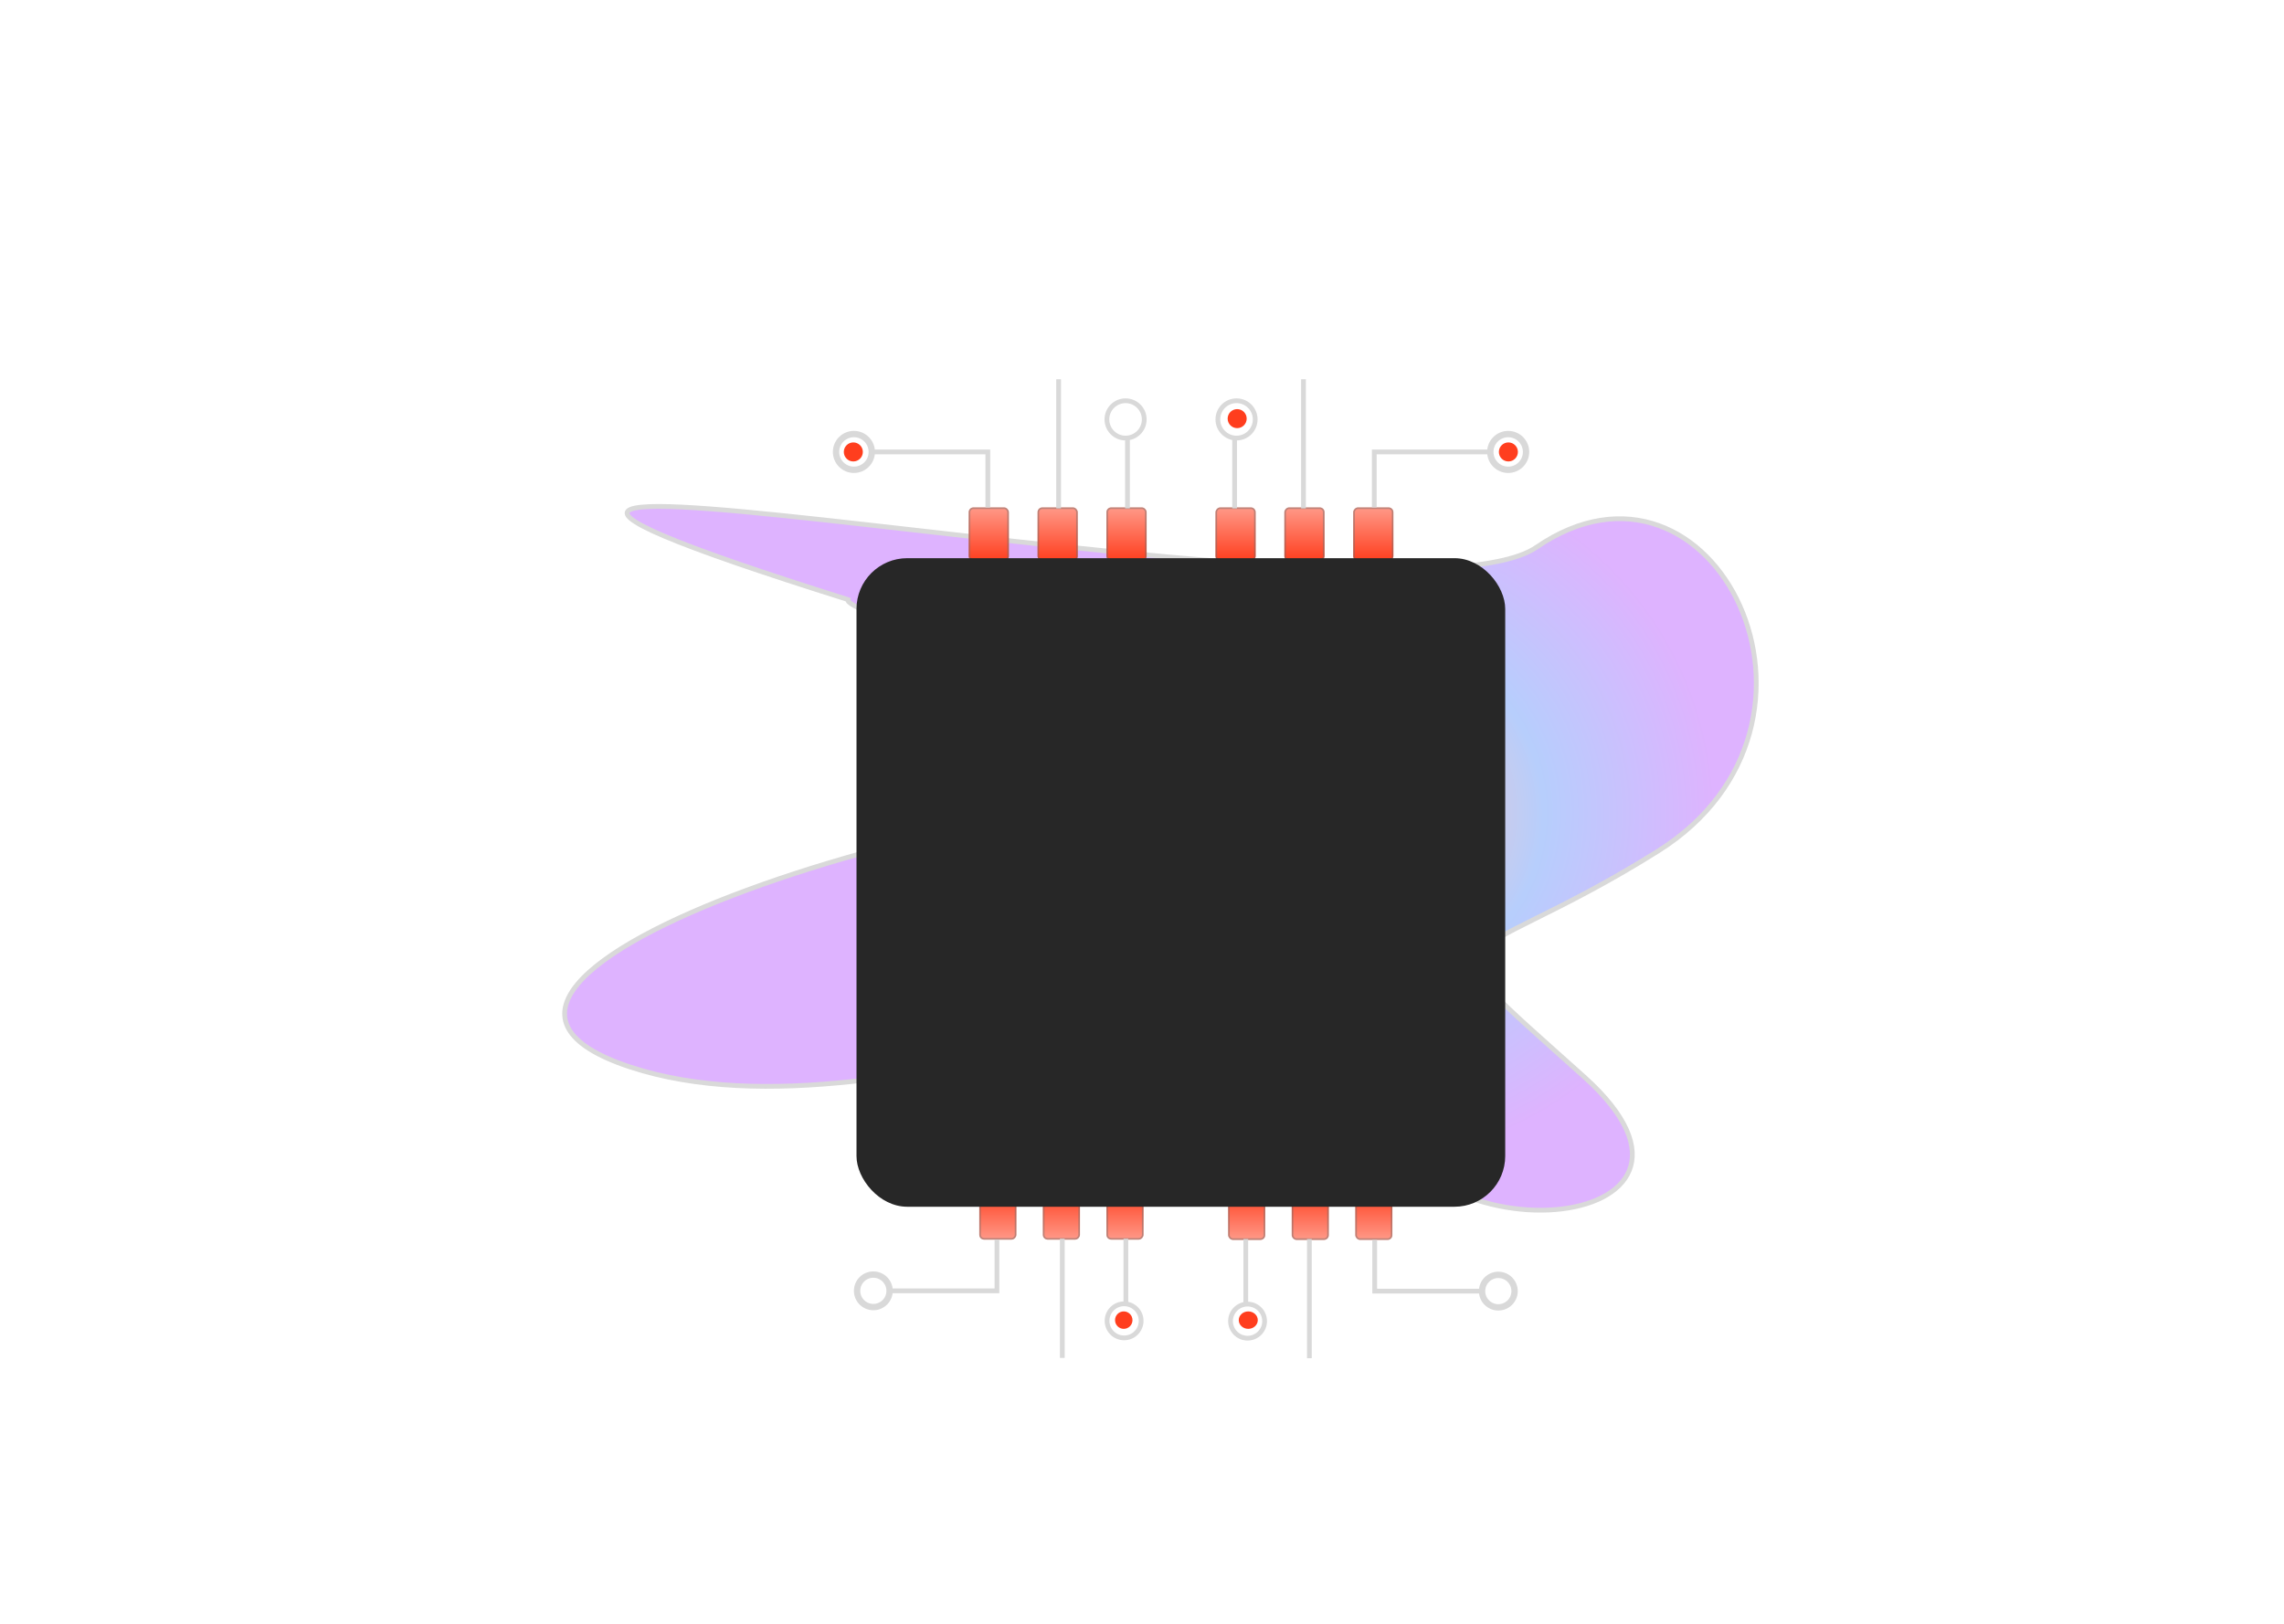 <svg width="1440" height="1024" viewBox="0 0 1440 1024" fill="none" xmlns="http://www.w3.org/2000/svg">
<g clip-path="url(#clip0_180_257)">
<g filter="url(#filter0_f_180_257)">
<path d="M811.914 501.115C998.364 513.614 528.19 392.625 534.578 378.104C79.114 234.836 879.186 406.634 968.577 345.177C1080.31 268.355 1173.56 456.291 1045.23 536.784C916.895 617.276 889.28 580.533 998.943 679.219C1108.61 777.905 886.296 801.374 861.184 685.386C836.073 569.398 566.129 728.697 396.94 672.749C227.751 616.801 625.464 488.616 811.914 501.115Z" fill="url(#paint0_angular_180_257)" fill-opacity="0.3"/>
<path d="M811.914 501.115C998.364 513.614 528.19 392.625 534.578 378.104C79.114 234.836 879.186 406.634 968.577 345.177C1080.31 268.355 1173.56 456.291 1045.23 536.784C916.895 617.276 889.28 580.533 998.943 679.219C1108.61 777.905 886.296 801.374 861.184 685.386C836.073 569.398 566.129 728.697 396.94 672.749C227.751 616.801 625.464 488.616 811.914 501.115Z" stroke="#D9D9D9" stroke-width="3"/>
</g>
<rect x="654.16" y="319.973" width="25.329" height="33.772" rx="3" fill="url(#paint1_linear_180_257)"/>
<rect x="654.66" y="320.473" width="24.329" height="32.772" rx="2.5" stroke="#6A6A6A" stroke-opacity="0.44"/>
<rect x="697.581" y="319.973" width="25.329" height="33.772" rx="3" fill="url(#paint2_linear_180_257)"/>
<rect x="698.081" y="320.473" width="24.329" height="32.772" rx="2.5" stroke="#6A6A6A" stroke-opacity="0.44"/>
<path d="M667.427 320.575V239.161M710.848 320.575V275.345" stroke="#D9D9D9" stroke-width="3"/>
<circle cx="709.642" cy="264.49" r="11.768" stroke="#D9D9D9" stroke-width="3"/>
<rect x="610.74" y="319.973" width="25.329" height="33.772" rx="3" fill="url(#paint3_linear_180_257)"/>
<rect x="611.24" y="320.473" width="24.329" height="32.772" rx="2.5" stroke="#6A6A6A" stroke-opacity="0.44"/>
<path d="M622.801 319.973V284.995H551.036" stroke="#D9D9D9" stroke-width="3"/>
<circle cx="538.371" cy="284.995" r="11.268" stroke="#D9D9D9" stroke-width="4"/>
<rect width="25.329" height="33.772" rx="3" transform="matrix(-1 0 0 1 835.08 319.973)" fill="url(#paint4_linear_180_257)"/>
<rect x="-0.5" y="0.5" width="24.329" height="32.772" rx="2.5" transform="matrix(-1 0 0 1 834.08 319.973)" stroke="#6A6A6A" stroke-opacity="0.44"/>
<rect width="25.329" height="33.772" rx="3" transform="matrix(-1 0 0 1 791.66 319.973)" fill="url(#paint5_linear_180_257)"/>
<rect x="-0.5" y="0.5" width="24.329" height="32.772" rx="2.5" transform="matrix(-1 0 0 1 790.66 319.973)" stroke="#6A6A6A" stroke-opacity="0.44"/>
<path d="M821.813 320.575V239.161M778.393 320.575V275.345" stroke="#D9D9D9" stroke-width="3"/>
<circle cx="13.268" cy="13.268" r="11.768" transform="matrix(-1 0 0 1 792.866 251.223)" stroke="#D9D9D9" stroke-width="3"/>
<rect width="25.329" height="33.772" rx="3" transform="matrix(-1 0 0 1 878.5 319.975)" fill="url(#paint6_linear_180_257)"/>
<rect x="-0.5" y="0.5" width="24.329" height="32.772" rx="2.5" transform="matrix(-1 0 0 1 877.5 319.975)" stroke="#6A6A6A" stroke-opacity="0.44"/>
<path d="M866.439 319.975V284.997H938.204" stroke="#D9D9D9" stroke-width="3"/>
<circle cx="13.268" cy="13.268" r="11.268" transform="matrix(-1 0 0 1 964.136 271.73)" stroke="#D9D9D9" stroke-width="4"/>
<rect width="23.38" height="31.174" rx="3" transform="matrix(1 0 0 -1 657.5 781.735)" fill="url(#paint7_linear_180_257)"/>
<rect x="0.5" y="-0.5" width="22.38" height="30.174" rx="2.5" transform="matrix(1 0 0 -1 657.5 780.735)" stroke="#6A6A6A" stroke-opacity="0.44"/>
<rect width="23.38" height="31.174" rx="3" transform="matrix(1 0 0 -1 697.581 781.735)" fill="url(#paint8_linear_180_257)"/>
<rect x="0.5" y="-0.5" width="22.38" height="30.174" rx="2.5" transform="matrix(1 0 0 -1 697.581 780.735)" stroke="#6A6A6A" stroke-opacity="0.44"/>
<path d="M669.748 781.18V856.331M709.829 781.18V822.93" stroke="#D9D9D9" stroke-width="3"/>
<circle cx="12.247" cy="12.247" r="10.747" transform="matrix(1 0 0 -1 696.468 845.198)" stroke="#D9D9D9" stroke-width="3"/>
<rect width="23.38" height="31.174" rx="3" transform="matrix(1 0 0 -1 617.419 781.734)" fill="url(#paint9_linear_180_257)"/>
<rect x="0.5" y="-0.5" width="22.38" height="30.174" rx="2.5" transform="matrix(1 0 0 -1 617.419 780.734)" stroke="#6A6A6A" stroke-opacity="0.44"/>
<path d="M628.553 781.736V814.023H562.309" stroke="#D9D9D9" stroke-width="3"/>
<circle cx="12.247" cy="12.247" r="10.247" transform="matrix(1 0 0 -1 538.372 826.27)" stroke="#D9D9D9" stroke-width="4"/>
<rect x="837.771" y="781.92" width="23.38" height="31.174" rx="3" transform="rotate(180 837.771 781.92)" fill="url(#paint10_linear_180_257)"/>
<rect x="837.271" y="781.42" width="22.38" height="30.174" rx="2.5" transform="rotate(180 837.271 781.42)" stroke="#6A6A6A" stroke-opacity="0.44"/>
<rect x="797.69" y="781.92" width="23.38" height="31.174" rx="3" transform="rotate(180 797.69 781.92)" fill="url(#paint11_linear_180_257)"/>
<rect x="797.19" y="781.42" width="22.38" height="30.174" rx="2.5" transform="rotate(180 797.19 781.42)" stroke="#6A6A6A" stroke-opacity="0.44"/>
<path d="M825.524 781.364V856.516M785.444 781.364V823.115" stroke="#D9D9D9" stroke-width="3"/>
<circle cx="786.557" cy="833.136" r="10.747" transform="rotate(180 786.557 833.136)" stroke="#D9D9D9" stroke-width="3"/>
<rect x="877.852" y="781.918" width="23.38" height="31.174" rx="3" transform="rotate(180 877.852 781.918)" fill="url(#paint12_linear_180_257)"/>
<rect x="877.352" y="781.418" width="22.38" height="30.174" rx="2.5" transform="rotate(180 877.352 781.418)" stroke="#6A6A6A" stroke-opacity="0.44"/>
<path d="M866.718 781.917V814.204H932.962" stroke="#D9D9D9" stroke-width="3"/>
<circle cx="944.653" cy="814.204" r="10.247" transform="rotate(180 944.653 814.204)" stroke="#D9D9D9" stroke-width="4"/>
<g filter="url(#filter1_dii_180_257)">
<rect x="540" y="344" width="409" height="409" rx="32" fill="#272727"/>
</g>
<circle cx="538" cy="285" r="6" fill="#FF3E1E"/>
<circle cx="780" cy="264" r="6" fill="#FF3E1E"/>
<circle cx="951" cy="285" r="6" fill="#FF3E1E"/>
<circle cx="708.5" cy="832.5" r="5.5" fill="#FF3E1E"/>
<ellipse cx="787" cy="832.5" rx="6" ry="5.5" fill="#FF3E1E"/>
</g>
<defs>
<filter id="filter0_f_180_257" x="63.479" y="26.861" width="1336.29" height="1028.83" filterUnits="userSpaceOnUse" color-interpolation-filters="sRGB">
<feFlood flood-opacity="0" result="BackgroundImageFix"/>
<feBlend mode="normal" in="SourceGraphic" in2="BackgroundImageFix" result="shape"/>
<feGaussianBlur stdDeviation="145.5" result="effect1_foregroundBlur_180_257"/>
</filter>
<filter id="filter1_dii_180_257" x="517" y="321" width="455" height="455" filterUnits="userSpaceOnUse" color-interpolation-filters="sRGB">
<feFlood flood-opacity="0" result="BackgroundImageFix"/>
<feColorMatrix in="SourceAlpha" type="matrix" values="0 0 0 0 0 0 0 0 0 0 0 0 0 0 0 0 0 0 127 0" result="hardAlpha"/>
<feOffset/>
<feGaussianBlur stdDeviation="11.5"/>
<feComposite in2="hardAlpha" operator="out"/>
<feColorMatrix type="matrix" values="0 0 0 0 0 0 0 0 0 0 0 0 0 0 0 0 0 0 0.25 0"/>
<feBlend mode="normal" in2="BackgroundImageFix" result="effect1_dropShadow_180_257"/>
<feBlend mode="normal" in="SourceGraphic" in2="effect1_dropShadow_180_257" result="shape"/>
<feColorMatrix in="SourceAlpha" type="matrix" values="0 0 0 0 0 0 0 0 0 0 0 0 0 0 0 0 0 0 127 0" result="hardAlpha"/>
<feMorphology radius="3" operator="erode" in="SourceAlpha" result="effect2_innerShadow_180_257"/>
<feOffset dy="11"/>
<feGaussianBlur stdDeviation="4"/>
<feComposite in2="hardAlpha" operator="arithmetic" k2="-1" k3="1"/>
<feColorMatrix type="matrix" values="0 0 0 0 0 0 0 0 0 0 0 0 0 0 0 0 0 0 0.25 0"/>
<feBlend mode="normal" in2="shape" result="effect2_innerShadow_180_257"/>
<feColorMatrix in="SourceAlpha" type="matrix" values="0 0 0 0 0 0 0 0 0 0 0 0 0 0 0 0 0 0 127 0" result="hardAlpha"/>
<feOffset dy="-3"/>
<feGaussianBlur stdDeviation="2"/>
<feComposite in2="hardAlpha" operator="arithmetic" k2="-1" k3="1"/>
<feColorMatrix type="matrix" values="0 0 0 0 1 0 0 0 0 1 0 0 0 0 1 0 0 0 0.25 0"/>
<feBlend mode="normal" in2="effect2_innerShadow_180_257" result="effect3_innerShadow_180_257"/>
</filter>
<radialGradient id="paint0_angular_180_257" cx="0" cy="0" r="1" gradientUnits="userSpaceOnUse" gradientTransform="translate(860.59 511.441) rotate(-165) scale(219.818 218.948)">
<stop stop-color="#FF3E1E"/>
<stop offset="0.516" stop-color="#0F5DF8"/>
<stop offset="1" stop-color="#9104FF"/>
</radialGradient>
<linearGradient id="paint1_linear_180_257" x1="666.824" y1="319.973" x2="666.824" y2="353.744" gradientUnits="userSpaceOnUse">
<stop stop-color="#FF9988"/>
<stop offset="1" stop-color="#FF3E1E"/>
</linearGradient>
<linearGradient id="paint2_linear_180_257" x1="710.245" y1="319.973" x2="710.245" y2="353.744" gradientUnits="userSpaceOnUse">
<stop stop-color="#FF9988"/>
<stop offset="1" stop-color="#FF3E1E"/>
</linearGradient>
<linearGradient id="paint3_linear_180_257" x1="623.404" y1="319.973" x2="623.404" y2="353.744" gradientUnits="userSpaceOnUse">
<stop stop-color="#FF9988"/>
<stop offset="1" stop-color="#FF3E1E"/>
</linearGradient>
<linearGradient id="paint4_linear_180_257" x1="12.664" y1="0" x2="12.664" y2="33.772" gradientUnits="userSpaceOnUse">
<stop stop-color="#FF9988"/>
<stop offset="1" stop-color="#FF3E1E"/>
</linearGradient>
<linearGradient id="paint5_linear_180_257" x1="12.664" y1="0" x2="12.664" y2="33.772" gradientUnits="userSpaceOnUse">
<stop stop-color="#FF9988"/>
<stop offset="1" stop-color="#FF3E1E"/>
</linearGradient>
<linearGradient id="paint6_linear_180_257" x1="12.664" y1="0" x2="12.664" y2="33.772" gradientUnits="userSpaceOnUse">
<stop stop-color="#FF9988"/>
<stop offset="1" stop-color="#FF3E1E"/>
</linearGradient>
<linearGradient id="paint7_linear_180_257" x1="11.69" y1="0" x2="11.69" y2="31.174" gradientUnits="userSpaceOnUse">
<stop stop-color="#FF9988"/>
<stop offset="1" stop-color="#FF3E1E"/>
</linearGradient>
<linearGradient id="paint8_linear_180_257" x1="11.69" y1="0" x2="11.69" y2="31.174" gradientUnits="userSpaceOnUse">
<stop stop-color="#FF9988"/>
<stop offset="1" stop-color="#FF3E1E"/>
</linearGradient>
<linearGradient id="paint9_linear_180_257" x1="11.69" y1="0" x2="11.69" y2="31.174" gradientUnits="userSpaceOnUse">
<stop stop-color="#FF9988"/>
<stop offset="1" stop-color="#FF3E1E"/>
</linearGradient>
<linearGradient id="paint10_linear_180_257" x1="849.461" y1="781.92" x2="849.461" y2="813.094" gradientUnits="userSpaceOnUse">
<stop stop-color="#FF9988"/>
<stop offset="1" stop-color="#FF3E1E"/>
</linearGradient>
<linearGradient id="paint11_linear_180_257" x1="809.381" y1="781.92" x2="809.381" y2="813.094" gradientUnits="userSpaceOnUse">
<stop stop-color="#FF9988"/>
<stop offset="1" stop-color="#FF3E1E"/>
</linearGradient>
<linearGradient id="paint12_linear_180_257" x1="889.542" y1="781.918" x2="889.542" y2="813.092" gradientUnits="userSpaceOnUse">
<stop stop-color="#FF9988"/>
<stop offset="1" stop-color="#FF3E1E"/>
</linearGradient>
<clipPath id="clip0_180_257">
<rect width="1440" height="1024" fill="white"/>
</clipPath>
</defs>
</svg>
